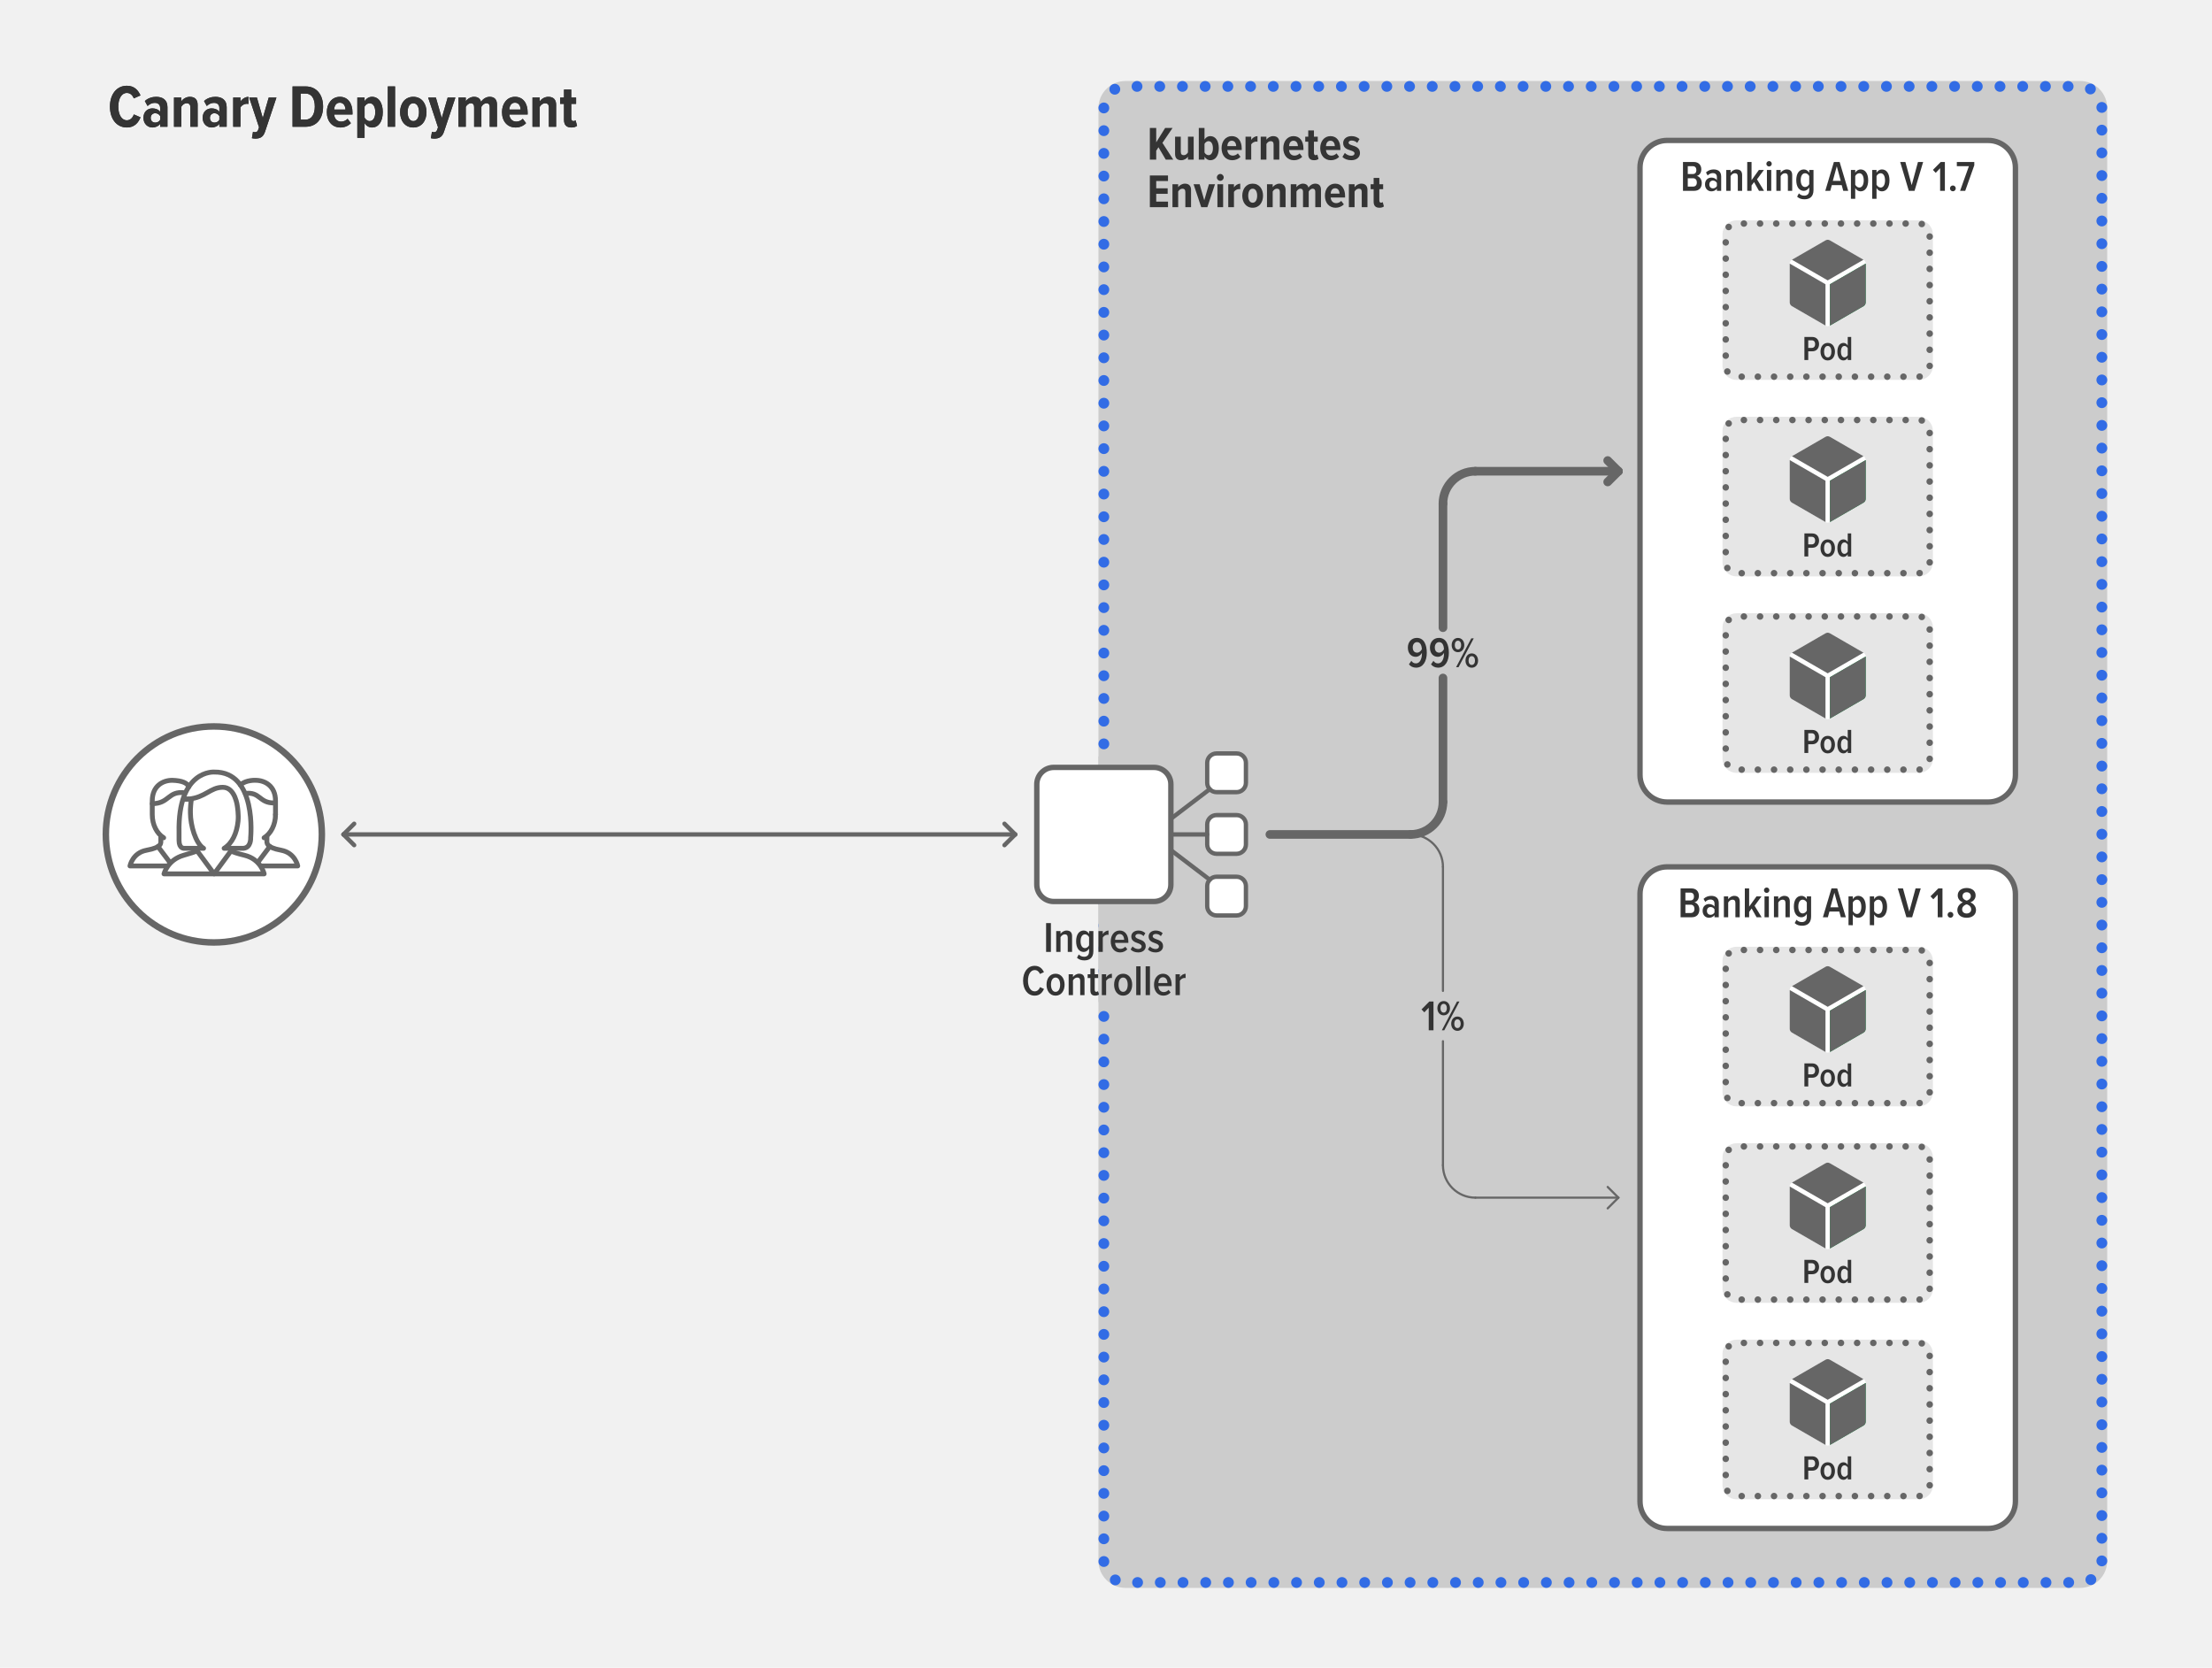 <?xml version="1.0" encoding="utf-8"?>
<!-- Generator: Adobe Illustrator 24.2.3, SVG Export Plug-In . SVG Version: 6.00 Build 0)  -->
<svg version="1.1" id="Art" xmlns="http://www.w3.org/2000/svg" xmlns:xlink="http://www.w3.org/1999/xlink" x="0px" y="0px"
	 viewBox="0 0 1024 772" style="enable-background:new 0 0 1024 772;" xml:space="preserve">
<style type="text/css">
	.st0{fill:#F1F1F1;}
	.st1{fill:#343434;}
	.st2{fill:#CCCCCC;}
	.st3{fill:none;stroke:#CCCCCC;stroke-width:5;stroke-linecap:round;stroke-miterlimit:10;}
	.st4{fill:none;stroke:#326CE5;stroke-width:5;stroke-linecap:round;stroke-miterlimit:10;stroke-dasharray:0.02,10.493;}
	.st5{fill:none;stroke:#666666;stroke-width:2;stroke-linecap:round;stroke-linejoin:round;stroke-miterlimit:10;}
	.st6{fill:none;stroke:#666666;stroke-width:2;stroke-linecap:round;stroke-miterlimit:10;}
	.st7{fill:#CCCCCC;stroke:#CCCCCC;stroke-width:5;stroke-linecap:round;stroke-miterlimit:10;}
	.st8{fill:#FFFFFF;stroke:#666666;stroke-width:3;stroke-miterlimit:10;}
	.st9{fill:none;stroke:#666666;stroke-width:2.25;stroke-linecap:round;stroke-miterlimit:10;}
	.st10{fill:none;stroke:#666666;stroke-width:2.25;stroke-linejoin:round;stroke-miterlimit:10;}
	.st11{fill:none;stroke:#666666;stroke-width:2.25;stroke-linecap:round;stroke-linejoin:round;stroke-miterlimit:10;}
	.st12{fill:#FFFFFF;stroke:#666666;stroke-width:2.25;stroke-linecap:round;stroke-linejoin:round;stroke-miterlimit:10;}
	.st13{fill:#FFFFFF;}
	.st14{fill:none;stroke:#666666;stroke-width:2.5;stroke-miterlimit:10;}
	.st15{fill:#E6E6E6;}
	.st16{fill:none;stroke:#E6E6E6;stroke-width:3;stroke-linecap:round;stroke-miterlimit:10;}
	.st17{fill:none;stroke:#666666;stroke-width:3;stroke-linecap:round;stroke-miterlimit:10;stroke-dasharray:0.02,7.468;}
	.st18{fill:#009639;}
	.st19{fill:#666666;}
	.st20{fill:none;stroke:#666666;stroke-width:4;stroke-linecap:round;stroke-miterlimit:10;}
	.st21{fill:none;stroke:#666666;stroke-width:4;stroke-linecap:round;stroke-linejoin:round;stroke-miterlimit:10;}
	.st22{fill:none;stroke:#666666;stroke-linecap:round;stroke-miterlimit:10;}
	.st23{fill:none;stroke:#666666;stroke-linecap:round;stroke-linejoin:round;stroke-miterlimit:10;}
	.st24{fill:#FFFFFF;stroke:#666666;stroke-width:2;stroke-linecap:round;stroke-linejoin:round;stroke-miterlimit:10;}
	.st25{fill:none;stroke:#666666;stroke-width:2.5;stroke-linecap:round;stroke-linejoin:round;stroke-miterlimit:10;}
</style>
<rect x="0" y="0" class="st0" width="1024" height="772"/>
<g>
	<g>
		<path class="st1" d="M50.896,49.352c0-5.655,3.052-9.66,7.84-9.66c3.64,0,5.348,2.324,6.3,4.48
			l-3.108,1.372c-0.56-1.484-1.652-2.521-3.192-2.521c-2.464,0-3.976,2.66-3.976,6.328
			s1.512,6.328,3.976,6.328c1.596,0,2.688-1.176,3.22-2.716l3.108,1.344
			c-0.924,2.24-2.632,4.704-6.328,4.704C53.948,59.012,50.896,55.008,50.896,49.352z"/>
		<path class="st1" d="M74.136,57.332c-0.756,1.063-2.184,1.68-3.556,1.68
			c-2.128,0-4.172-1.596-4.172-4.479c0-2.969,2.044-4.368,4.172-4.368c1.4,0,2.828,0.532,3.556,1.596
			v-1.792c0-1.456-0.896-2.352-2.492-2.352c-1.176,0-2.324,0.476-3.332,1.456l-1.26-2.297
			c1.428-1.371,3.472-1.96,5.208-1.96c2.94,0,5.264,1.316,5.264,4.788v9.072h-3.388V57.332z
			 M74.136,53.72c-0.448-0.812-1.344-1.315-2.268-1.315c-1.26,0-2.1,0.896-2.1,2.184
			s0.84,2.156,2.1,2.156c0.924,0,1.82-0.448,2.268-1.288V53.72z"/>
		<path class="st1" d="M88.136,49.771c0-1.428-0.644-1.987-1.764-1.987s-1.988,0.867-2.464,1.68v9.212
			h-3.36V45.151h3.36v1.765c0.728-1.064,2.24-2.101,3.976-2.101c2.492,0,3.612,1.456,3.612,3.696
			v10.164h-3.36V49.771z"/>
		<path class="st1" d="M101.547,57.332c-0.756,1.063-2.184,1.68-3.556,1.68
			c-2.128,0-4.172-1.596-4.172-4.479c0-2.969,2.044-4.368,4.172-4.368c1.4,0,2.828,0.532,3.556,1.596
			v-1.792c0-1.456-0.896-2.352-2.492-2.352c-1.176,0-2.324,0.476-3.332,1.456l-1.26-2.297
			c1.428-1.371,3.472-1.96,5.208-1.96c2.94,0,5.264,1.316,5.264,4.788v9.072h-3.388V57.332z
			 M101.547,53.72c-0.448-0.812-1.344-1.315-2.268-1.315c-1.26,0-2.1,0.896-2.1,2.184
			s0.84,2.156,2.1,2.156c0.924,0,1.82-0.448,2.268-1.288V53.72z"/>
		<path class="st1" d="M107.959,45.151h3.36v1.876c0.756-1.231,2.24-2.184,3.696-2.184v3.276
			c-0.224-0.057-0.504-0.084-0.812-0.084c-1.064,0-2.324,0.728-2.884,1.624v9.016h-3.36V45.151z"/>
		<path class="st1" d="M117.983,61.195c0.756,0,1.232-0.279,1.484-0.979l0.448-1.288l-4.564-13.776h3.584
			l2.716,9.465l2.744-9.465h3.584l-5.292,15.82c-0.84,2.492-2.296,3.164-4.452,3.192
			c-0.42,0-1.26-0.084-1.624-0.196L117.115,61C117.339,61.111,117.731,61.195,117.983,61.195z"/>
		<path class="st1" d="M135.427,40h6.02c5.152,0,8.12,3.864,8.12,9.352c0,5.488-2.94,9.324-8.12,9.324
			h-6.02V40z M141.447,55.372c2.772,0,4.284-2.464,4.284-6.021c0-3.695-1.456-6.048-4.284-6.048
			h-2.268v12.068H141.447z"/>
		<path class="st1" d="M157.351,44.815c3.724,0,5.824,3.024,5.824,7.225v0.952h-8.484
			c0.14,1.848,1.232,3.304,3.276,3.304c1.036,0,2.184-0.477,2.94-1.316l1.54,2.017
			c-1.204,1.315-3.024,2.016-4.844,2.016c-3.808,0-6.3-2.855-6.3-7.112
			C151.303,47.979,153.599,44.815,157.351,44.815z M154.691,50.696h5.236
			c-0.056-1.4-0.672-3.164-2.632-3.164C155.418,47.532,154.747,49.296,154.691,50.696z"/>
		<path class="st1" d="M165.415,63.828V45.151h3.36v1.708c0.84-1.344,2.1-2.044,3.416-2.044
			c3.052,0,5.012,2.66,5.012,7.084c0,4.396-1.96,7.112-5.012,7.112c-1.288,0-2.576-0.644-3.416-2.044
			v6.86H165.415z M171.098,47.784c-0.896,0-1.876,0.672-2.324,1.567v5.097
			c0.448,0.867,1.428,1.596,2.324,1.596c1.736,0,2.632-1.764,2.632-4.145
			C173.73,49.548,172.834,47.784,171.098,47.784z"/>
		<path class="st1" d="M179.526,40h3.36v18.676h-3.36V40z"/>
		<path class="st1" d="M185.21,51.899c0-3.779,2.128-7.084,6.104-7.084c4.032,0,6.132,3.305,6.132,7.084
			c0,3.809-2.1,7.112-6.132,7.112C187.338,59.012,185.21,55.708,185.21,51.899z M193.974,51.899
			c0-2.212-0.812-4.115-2.66-4.115c-1.792,0-2.604,1.903-2.604,4.115c0,2.24,0.812,4.145,2.604,4.145
			C193.162,56.044,193.974,54.14,193.974,51.899z"/>
		<path class="st1" d="M200.834,61.195c0.756,0,1.232-0.279,1.484-0.979l0.448-1.288l-4.564-13.776h3.584
			l2.716,9.465l2.744-9.465h3.584l-5.292,15.82c-0.84,2.492-2.296,3.164-4.452,3.192
			c-0.42,0-1.26-0.084-1.624-0.196L199.966,61C200.19,61.111,200.582,61.195,200.834,61.195z"/>
		<path class="st1" d="M226.706,49.576c0-1.12-0.476-1.792-1.54-1.792s-1.904,0.924-2.324,1.68v9.212
			h-3.36v-9.1c0-1.093-0.448-1.792-1.54-1.792c-1.036,0-1.904,0.924-2.324,1.68v9.212h-3.36
			V45.151h3.36v1.765c0.532-0.924,2.1-2.101,3.808-2.101s2.912,0.812,3.276,2.353
			c0.644-1.176,2.24-2.353,3.948-2.353c2.072,0,3.416,1.093,3.416,3.584v10.276h-3.36V49.576z"/>
		<path class="st1" d="M238.437,44.815c3.724,0,5.824,3.024,5.824,7.225v0.952h-8.484
			c0.14,1.848,1.232,3.304,3.276,3.304c1.036,0,2.184-0.477,2.94-1.316l1.54,2.017
			c-1.204,1.315-3.024,2.016-4.844,2.016c-3.808,0-6.3-2.855-6.3-7.112
			C232.389,47.979,234.685,44.815,238.437,44.815z M235.777,50.696h5.236
			c-0.056-1.4-0.672-3.164-2.632-3.164C236.505,47.532,235.833,49.296,235.777,50.696z"/>
		<path class="st1" d="M254.089,49.771c0-1.428-0.644-1.987-1.764-1.987s-1.988,0.867-2.464,1.68v9.212
			h-3.36V45.151h3.36v1.765c0.728-1.064,2.24-2.101,3.976-2.101c2.492,0,3.612,1.456,3.612,3.696
			v10.164h-3.36V49.771z"/>
		<path class="st1" d="M261.089,55.428V48.092h-1.764v-2.94h1.764v-3.695h3.36v3.695h2.24v2.94h-2.24
			v6.552c0,0.868,0.336,1.4,0.98,1.4c0.42,0,0.84-0.168,1.008-0.393l0.7,2.576
			c-0.504,0.448-1.372,0.784-2.604,0.784C262.181,59.012,261.089,57.808,261.089,55.428z"/>
	</g>
</g>
<g>
	<path class="st2" d="M973,722.509c0,5.5-4.5,10-10,10H521c-5.5,0-10-4.5-10-10V50c0-5.5,4.5-10,10-10h442
		c5.5,0,10,4.5,10,10V722.509z"/>
	<path class="st3" d="M973,722.509c0,5.5-4.5,10-10,10H521c-5.5,0-10-4.5-10-10V50c0-5.5,4.5-10,10-10h442
		c5.5,0,10,4.5,10,10V722.509z"/>
</g>
<g>
	<path class="st2" d="M973,722.509c0,5.5-4.5,10-10,10H521c-5.5,0-10-4.5-10-10V50c0-5.5,4.5-10,10-10h442
		c5.5,0,10,4.5,10,10V722.509z"/>
	<path class="st4" d="M973,722.509c0,5.5-4.5,10-10,10H521c-5.5,0-10-4.5-10-10V50c0-5.5,4.5-10,10-10h442c5.5,0,10,4.5,10,10
		V722.509z"/>
</g>
<g>
	<g>
		<path class="st1" d="M536.281,68.156l-1.034,1.629v4.114h-2.948V59.224h2.948v6.667l4.137-6.667h3.433
			l-4.688,6.908l5.018,7.768h-3.477L536.281,68.156z"/>
		<path class="st1" d="M549.943,72.558c-0.572,0.836-1.738,1.605-3.125,1.605
			c-1.958,0-2.838-1.078-2.838-2.86v-8.031h2.641v7.02c0,1.122,0.527,1.54,1.408,1.54
			c0.857,0,1.54-0.638,1.914-1.298v-7.262h2.641v10.628h-2.641V72.558z"/>
		<path class="st1" d="M554.958,59.224h2.641v5.391c0.639-1.101,1.673-1.606,2.685-1.606
			c2.398,0,3.938,2.179,3.938,5.589c0,3.477-1.562,5.566-3.938,5.566c-1.012,0-2.024-0.55-2.685-1.605
			v1.342h-2.641V59.224z M559.447,71.831c1.342,0,2.046-1.386,2.046-3.234c0-1.87-0.704-3.257-2.046-3.257
			c-0.727,0-1.496,0.572-1.849,1.276v3.961C557.951,71.281,558.721,71.831,559.447,71.831z"/>
		<path class="st1" d="M570.249,63.008c2.927,0,4.576,2.376,4.576,5.677v0.748h-6.667
			c0.11,1.452,0.969,2.597,2.575,2.597c0.813,0,1.716-0.374,2.31-1.034l1.211,1.584
			c-0.946,1.034-2.377,1.584-3.807,1.584c-2.993,0-4.951-2.244-4.951-5.589
			C565.496,65.494,567.301,63.008,570.249,63.008z M568.158,67.629h4.115
			c-0.044-1.101-0.528-2.486-2.068-2.486C568.73,65.143,568.203,66.528,568.158,67.629z"/>
		<path class="st1" d="M576.584,63.271h2.641v1.475c0.594-0.968,1.76-1.716,2.904-1.716v2.574
			c-0.176-0.044-0.396-0.066-0.639-0.066c-0.836,0-1.826,0.572-2.266,1.276v7.085h-2.641V63.271z"/>
		<path class="st1" d="M589.587,66.902c0-1.122-0.506-1.562-1.387-1.562c-0.88,0-1.562,0.683-1.936,1.32
			v7.239h-2.641V63.271h2.641v1.387c0.572-0.836,1.76-1.65,3.124-1.65
			c1.958,0,2.839,1.145,2.839,2.904v7.987h-2.641V66.902z"/>
		<path class="st1" d="M598.826,63.008c2.927,0,4.577,2.376,4.577,5.677v0.748h-6.667
			c0.11,1.452,0.968,2.597,2.574,2.597c0.814,0,1.717-0.374,2.311-1.034l1.21,1.584
			c-0.946,1.034-2.376,1.584-3.807,1.584c-2.992,0-4.95-2.244-4.95-5.589
			C594.074,65.494,595.878,63.008,598.826,63.008z M596.736,67.629h4.114
			c-0.044-1.101-0.527-2.486-2.068-2.486C597.309,65.143,596.78,66.528,596.736,67.629z"/>
		<path class="st1" d="M605.624,71.347v-5.765h-1.387v-2.311h1.387v-2.904h2.64v2.904h1.761v2.311h-1.761
			v5.149c0,0.682,0.265,1.1,0.771,1.1c0.33,0,0.66-0.132,0.792-0.308l0.55,2.024
			c-0.396,0.352-1.078,0.615-2.046,0.615C606.481,74.163,605.624,73.218,605.624,71.347z"/>
		<path class="st1" d="M615.92,63.008c2.927,0,4.576,2.376,4.576,5.677v0.748h-6.667
			c0.11,1.452,0.969,2.597,2.575,2.597c0.813,0,1.716-0.374,2.31-1.034l1.211,1.584
			c-0.946,1.034-2.377,1.584-3.807,1.584c-2.993,0-4.951-2.244-4.951-5.589
			C611.167,65.494,612.972,63.008,615.92,63.008z M613.829,67.629h4.115
			c-0.044-1.101-0.528-2.486-2.068-2.486C614.401,65.143,613.874,66.528,613.829,67.629z"/>
		<path class="st1" d="M622.562,70.797c0.66,0.704,1.849,1.298,2.927,1.298c1.012,0,1.562-0.418,1.562-1.1
			c0-0.727-0.814-1.034-1.826-1.364c-1.496-0.484-3.433-1.057-3.433-3.433
			c0-1.716,1.386-3.19,3.872-3.19c1.519,0,2.772,0.55,3.697,1.364l-1.057,1.782
			c-0.528-0.594-1.519-1.101-2.597-1.101c-0.836,0-1.408,0.396-1.408,0.99
			c0,0.639,0.727,0.946,1.717,1.255c1.54,0.483,3.564,1.122,3.564,3.564
			c0,1.914-1.562,3.3-4.049,3.3c-1.716,0-3.19-0.571-4.093-1.518L622.562,70.797z"/>
		<path class="st1" d="M532.299,81.224h8.405v2.574h-5.457v3.366h5.303v2.553h-5.303v3.608h5.457v2.574
			h-8.405V81.224z"/>
		<path class="st1" d="M548.732,88.902c0-1.122-0.506-1.562-1.386-1.562s-1.562,0.683-1.937,1.32v7.239
			h-2.641V85.271h2.641v1.387c0.572-0.836,1.761-1.65,3.125-1.65c1.958,0,2.838,1.145,2.838,2.904
			v7.987h-2.641V88.902z"/>
		<path class="st1" d="M552.538,85.271h2.816l2.134,7.46l2.156-7.46h2.816l-3.542,10.628h-2.839
			L552.538,85.271z"/>
		<path class="st1" d="M563.318,82.125c0-0.88,0.726-1.605,1.584-1.605c0.88,0,1.584,0.726,1.584,1.605
			c0,0.881-0.704,1.585-1.584,1.585C564.044,83.71,563.318,83.006,563.318,82.125z M563.582,85.271h2.641
			v10.628h-2.641V85.271z"/>
		<path class="st1" d="M568.598,85.271h2.641v1.475c0.595-0.968,1.761-1.716,2.904-1.716v2.574
			c-0.176-0.044-0.396-0.066-0.638-0.066c-0.836,0-1.826,0.572-2.267,1.276v7.085h-2.641V85.271z"/>
		<path class="st1" d="M575.088,90.574c0-2.97,1.673-5.566,4.797-5.566c3.168,0,4.818,2.597,4.818,5.566
			c0,2.993-1.65,5.589-4.818,5.589C576.761,96.163,575.088,93.567,575.088,90.574z M581.975,90.574
			c0-1.738-0.638-3.234-2.09-3.234c-1.408,0-2.046,1.496-2.046,3.234c0,1.761,0.638,3.257,2.046,3.257
			C581.337,93.831,581.975,92.335,581.975,90.574z"/>
		<path class="st1" d="M592.49,88.902c0-1.122-0.506-1.562-1.386-1.562s-1.562,0.683-1.937,1.32v7.239
			h-2.641V85.271h2.641v1.387c0.572-0.836,1.761-1.65,3.125-1.65c1.958,0,2.838,1.145,2.838,2.904
			v7.987h-2.641V88.902z"/>
		<path class="st1" d="M608.882,88.748c0-0.88-0.374-1.408-1.211-1.408c-0.836,0-1.496,0.727-1.826,1.32
			v7.239h-2.64v-7.151c0-0.857-0.353-1.408-1.211-1.408c-0.813,0-1.496,0.727-1.826,1.32v7.239
			h-2.641V85.271h2.641v1.387c0.418-0.727,1.65-1.65,2.992-1.65c1.343,0,2.289,0.638,2.575,1.849
			c0.506-0.925,1.76-1.849,3.103-1.849c1.628,0,2.684,0.858,2.684,2.816v8.075h-2.64V88.748z"/>
		<path class="st1" d="M618.098,85.008c2.927,0,4.577,2.376,4.577,5.677v0.748h-6.667
			c0.11,1.452,0.968,2.597,2.574,2.597c0.814,0,1.717-0.374,2.311-1.034l1.21,1.584
			c-0.946,1.034-2.376,1.584-3.807,1.584c-2.992,0-4.95-2.244-4.95-5.589
			C613.346,87.494,615.149,85.008,618.098,85.008z M616.008,89.629h4.114
			c-0.044-1.101-0.527-2.486-2.068-2.486C616.58,87.143,616.052,88.528,616.008,89.629z"/>
		<path class="st1" d="M630.396,88.902c0-1.122-0.506-1.562-1.386-1.562s-1.562,0.683-1.937,1.32v7.239
			h-2.641V85.271h2.641v1.387c0.572-0.836,1.761-1.65,3.125-1.65c1.958,0,2.838,1.145,2.838,2.904
			v7.987h-2.641V88.902z"/>
		<path class="st1" d="M635.896,93.347v-5.765h-1.387v-2.311h1.387v-2.904h2.64v2.904h1.761v2.311h-1.761
			v5.149c0,0.682,0.265,1.1,0.771,1.1c0.33,0,0.66-0.132,0.792-0.308l0.55,2.024
			c-0.396,0.352-1.078,0.615-2.046,0.615C636.753,96.163,635.896,95.218,635.896,93.347z"/>
	</g>
</g>
<g>
	<g>
		<line class="st5" x1="469.964" y1="386.254" x2="465.007" y2="381.297"/>
		<line class="st5" x1="469.964" y1="386.254" x2="465.007" y2="391.212"/>
	</g>
	<g>
		<line class="st5" x1="159" y1="386.254" x2="163.958" y2="381.297"/>
		<line class="st5" x1="159" y1="386.254" x2="163.958" y2="391.212"/>
	</g>
	<line class="st6" x1="159" y1="386.254" x2="469.964" y2="386.254"/>
</g>
<rect x="511" y="352.617" class="st7" width="19.397" height="108.747"/>
<g>
	<g>
		<path class="st1" d="M484.271,427.288h2.221v13.343h-2.221V427.288z"/>
		<path class="st1" d="M494.292,434.05c0-1.141-0.52-1.561-1.38-1.561s-1.601,0.66-1.96,1.34v6.802
			h-2v-9.662h2v1.301c0.52-0.78,1.601-1.541,2.801-1.541c1.74,0,2.541,0.96,2.541,2.621
			v7.281h-2V434.05z"/>
		<path class="st1" d="M499.391,441.791c0.66,0.721,1.5,1.08,2.5,1.08
			c1.2,0,2.281-0.66,2.281-2.42v-1.381c-0.581,0.98-1.521,1.58-2.481,1.58
			c-2.16,0-3.521-1.86-3.521-4.961c0-3.061,1.34-4.961,3.521-4.961c0.94,0,1.88,0.5,2.481,1.541
			v-1.301h1.98v9.322c0,3.341-2.08,4.261-4.161,4.261c-1.38,0-2.46-0.32-3.421-1.221
			L499.391,441.791z M504.172,433.81c-0.34-0.721-1.121-1.32-1.881-1.32
			c-1.38,0-2.06,1.34-2.06,3.2c0,1.841,0.68,3.181,2.06,3.181
			c0.76,0,1.541-0.6,1.881-1.32V433.81z"/>
		<path class="st1" d="M508.51,430.969h2v1.42c0.56-0.939,1.581-1.64,2.66-1.64v1.98
			c-0.16-0.04-0.34-0.061-0.52-0.061c-0.82,0-1.741,0.62-2.141,1.341v6.621h-2V430.969z"/>
		<path class="st1" d="M518.331,430.729c2.62,0,4.021,2.221,4.021,5.142v0.58h-6.141
			c0.08,1.58,0.96,2.78,2.521,2.78c0.76,0,1.62-0.38,2.18-1.04l0.961,1.2
			c-0.82,0.94-2.041,1.48-3.341,1.48c-2.661,0-4.341-2.081-4.341-5.081
			C514.19,432.989,515.75,430.729,518.331,430.729z M516.19,435.029h4.221
			c-0.02-1.2-0.56-2.681-2.101-2.681C516.811,432.349,516.251,433.869,516.19,435.029z"/>
		<path class="st1" d="M524.29,438.09c0.58,0.641,1.601,1.201,2.601,1.201s1.601-0.461,1.601-1.201
			c0-0.8-0.84-1.16-1.82-1.52c-1.36-0.48-2.961-1.061-2.961-3.081
			c0-1.5,1.2-2.761,3.321-2.761c1.34,0,2.42,0.5,3.181,1.24l-0.841,1.36
			c-0.479-0.58-1.34-1.02-2.3-1.02c-0.9,0-1.48,0.439-1.48,1.06
			c0,0.721,0.8,1.061,1.76,1.4c1.381,0.5,3.041,1.101,3.041,3.221c0,1.66-1.34,2.881-3.461,2.881
			c-1.48,0-2.721-0.5-3.541-1.381L524.29,438.09z"/>
		<path class="st1" d="M532.31,438.09c0.58,0.641,1.601,1.201,2.601,1.201s1.601-0.461,1.601-1.201
			c0-0.8-0.84-1.16-1.82-1.52c-1.36-0.48-2.961-1.061-2.961-3.081
			c0-1.5,1.2-2.761,3.321-2.761c1.34,0,2.42,0.5,3.181,1.24l-0.841,1.36
			c-0.479-0.58-1.34-1.02-2.3-1.02c-0.9,0-1.48,0.439-1.48,1.06
			c0,0.721,0.8,1.061,1.76,1.4c1.381,0.5,3.041,1.101,3.041,3.221c0,1.66-1.34,2.881-3.461,2.881
			c-1.48,0-2.721-0.5-3.541-1.381L532.31,438.09z"/>
		<path class="st1" d="M473.611,453.97c0-4.021,2.101-6.901,5.381-6.901c2.381,0,3.581,1.46,4.281,2.94
			l-1.84,0.82c-0.46-1.061-1.28-1.801-2.441-1.801c-1.9,0-3.121,2.08-3.121,4.941
			c0,2.84,1.22,4.921,3.121,4.921c1.22,0,2.041-0.84,2.461-1.961l1.84,0.82
			c-0.68,1.561-1.88,3.121-4.301,3.121C475.712,460.871,473.611,457.971,473.611,453.97z"/>
		<path class="st1" d="M484.471,455.79c0-2.721,1.44-5.062,4.181-5.062c2.741,0,4.181,2.341,4.181,5.062
			s-1.44,5.081-4.181,5.081C485.912,460.871,484.471,458.511,484.471,455.79z M490.772,455.79
			c0-1.74-0.66-3.301-2.121-3.301c-1.46,0-2.12,1.561-2.12,3.301s0.66,3.32,2.12,3.32
			C490.112,459.11,490.772,457.53,490.772,455.79z"/>
		<path class="st1" d="M500.052,454.05c0-1.141-0.52-1.561-1.38-1.561s-1.601,0.66-1.96,1.34v6.802
			h-2v-9.662h2v1.301c0.52-0.78,1.601-1.541,2.801-1.541c1.74,0,2.541,0.96,2.541,2.621
			v7.281h-2V454.05z"/>
		<path class="st1" d="M504.771,458.471v-5.762h-1.26v-1.74h1.26v-2.641h2v2.641h1.601v1.74H506.771v5.342
			c0,0.659,0.22,1.06,0.74,1.06c0.32,0,0.62-0.14,0.76-0.32l0.48,1.501
			c-0.36,0.359-0.92,0.58-1.74,0.58C505.491,460.871,504.771,460.051,504.771,458.471z"/>
		<path class="st1" d="M510.07,450.969h2v1.42c0.56-0.939,1.581-1.64,2.661-1.64v1.98
			c-0.16-0.04-0.341-0.061-0.521-0.061c-0.82,0-1.74,0.62-2.14,1.341v6.621h-2V450.969z"/>
		<path class="st1" d="M515.75,455.79c0-2.721,1.44-5.062,4.181-5.062c2.741,0,4.182,2.341,4.182,5.062
			s-1.44,5.081-4.182,5.081C517.19,460.871,515.75,458.511,515.75,455.79z M522.052,455.79
			c0-1.74-0.66-3.301-2.121-3.301c-1.46,0-2.12,1.561-2.12,3.301s0.66,3.32,2.12,3.32
			C521.392,459.11,522.052,457.53,522.052,455.79z"/>
		<path class="st1" d="M525.99,447.288h2v13.343h-2V447.288z"/>
		<path class="st1" d="M530.35,447.288h2.001v13.343h-2.001V447.288z"/>
		<path class="st1" d="M538.37,450.729c2.621,0,4.021,2.221,4.021,5.142v0.58H536.25
			c0.08,1.58,0.96,2.78,2.521,2.78c0.761,0,1.62-0.38,2.181-1.04l0.96,1.2
			c-0.82,0.94-2.04,1.48-3.341,1.48c-2.66,0-4.341-2.081-4.341-5.081
			C534.229,452.989,535.79,450.729,538.37,450.729z M536.23,455.029h4.221
			c-0.021-1.2-0.561-2.681-2.101-2.681C536.851,452.349,536.29,453.869,536.23,455.029z"/>
		<path class="st1" d="M544.189,450.969h2.001v1.42c0.56-0.939,1.58-1.64,2.66-1.64v1.98
			c-0.16-0.04-0.34-0.061-0.52-0.061c-0.82,0-1.741,0.62-2.141,1.341v6.621h-2.001V450.969z"/>
	</g>
</g>
<g>
	<circle class="st8" cx="99" cy="386.254" r="50"/>
	<g>
		<g>
			<path class="st9" d="M87.39,364.199c-0.641-1.675-2.885-2.867-7.658-3.009l0,0
				c-4.378,0-9.249,2.643-9.249,9.513v5.021v1.321c0,4.744,2.16,8.839,5.285,10.747"/>
			<path class="st10" d="M74.446,386.805v2.132c0,1.321,0.661,3.303-6.606,4.625
				c-6.5,1.182-7.67,7.267-7.67,7.267h17.189"/>
			<line class="st11" x1="73.125" y1="391.865" x2="78.588" y2="399.119"/>
		</g>
		<g>
			<g>
				<path class="st9" d="M127.538,377.045v-1.321v-5.021c0-6.871-4.871-9.513-9.249-9.513l0,0
					c0,0-4.359-0.252-7.022,2.132"/>
				<path class="st10" d="M120.64,400.828h17.189c0,0-1.175-6.058-7.67-7.267
					c-7.081-1.318-6.606-3.303-6.606-4.625l0.021-2.082"/>
				<line class="st11" x1="119.412" y1="399.119" x2="124.895" y2="391.825"/>
			</g>
		</g>
		<path class="st9" d="M122.253,387.792c3.125-1.908,5.285-6.003,5.285-10.747"/>
		<path class="st11" d="M91.269,393.852c-1.079,0.491-2.964,1.094-6.253,2.039
			c-7.529,2.163-9.094,8.617-9.094,8.617h46.363c0,0-1.482-6.769-9.094-8.617
			c-3.348-0.812-5.227-1.441-6.28-2.007"/>
		<polyline class="st11" points="91.283,393.881 99.116,404.509 106.95,393.833 		"/>
		<g>
			<path class="st11" d="M112.659,392.673h-8.902c3.705-2.263,5.886-6.988,6.446-12.585
				c0.307-3.07-0.307-6.753-0.307-6.753s-0.91-8.902-6.753-8.902c-5.818,0-8.08,4.759-15.895,5.441
				l-1.909,0.084c0.673,0,1.306-0.031,1.909-0.084l1.409-0.062c-0.365,1.389-0.509,4.929-0.509,4.929
				v1.567c0,5.625,2.387,14.101,6.093,16.364h-8.902c0,0-2.456,0.307-2.456-3.683v-3.683
				c-0.614-29.161,16.269-27.933,16.269-27.933c19.952-0.307,16.882,30.388,16.882,30.388
				S116.343,392.366,112.659,392.673z"/>
			<path class="st12" d="M87.249,369.875l-1.909,0.084C86.014,369.958,86.646,369.927,87.249,369.875z"/>
		</g>
		<path class="st11" d="M70.483,371.997c7.928,0,7.209-6.005,15.043-5.026"/>
		<path class="st11" d="M126.786,371.678c-6.943,0-6.313-5.258-13.174-4.402"/>
	</g>
</g>
<g>
	<path class="st13" d="M933,358.685c0,6.913-5.656,12.57-12.57,12.57H771.773
		c-6.913,0-12.57-5.656-12.57-12.57V77.57c0-6.913,5.656-12.57,12.57-12.57H920.43
		C927.344,65,933,70.656,933,77.57V358.685z"/>
	<path class="st14" d="M933,358.685c0,6.913-5.656,12.57-12.57,12.57H771.773
		c-6.913,0-12.57-5.656-12.57-12.57V77.57c0-6.913,5.656-12.57,12.57-12.57H920.43
		C927.344,65,933,70.656,933,77.57V358.685z"/>
</g>
<g>
	<path class="st1" d="M779.102,74.986h5.041c2.261,0,3.44,1.5,3.44,3.4
		c0,1.681-0.92,2.741-2.101,3.061c1.32,0.2,2.32,1.641,2.32,3.281
		c0,2.08-1.16,3.601-3.5,3.601h-5.201V74.986z M783.662,80.548c1.12,0,1.641-0.74,1.641-1.801
		c0-1.04-0.521-1.82-1.641-1.82h-2.34v3.621H783.662z M783.742,86.369
		c1.181,0,1.78-0.721,1.78-1.94c0-1.061-0.58-1.921-1.78-1.921h-2.42v3.861H783.742z"/>
	<path class="st1" d="M794.802,87.349c-0.58,0.801-1.56,1.221-2.54,1.221
		c-1.561,0-2.961-1.16-2.961-3.221c0-2.081,1.4-3.141,2.961-3.141c0.98,0,1.98,0.38,2.54,1.16
		v-1.4c0-1.16-0.68-1.841-1.88-1.841c-0.86,0-1.66,0.341-2.4,1.101l-0.78-1.4
		c0.98-0.98,2.301-1.4,3.541-1.4c2.021,0,3.5,0.94,3.5,3.301v6.602h-1.98V87.349z
		 M794.802,84.668c-0.38-0.68-1.1-1.08-1.82-1.08c-1.04,0-1.68,0.761-1.68,1.801
		s0.64,1.8,1.68,1.8c0.721,0,1.44-0.399,1.82-1.06V84.668z"/>
	<path class="st1" d="M804.482,81.748c0-1.141-0.521-1.561-1.381-1.561s-1.601,0.66-1.96,1.34v6.802
		h-2.001v-9.662h2.001v1.301c0.52-0.78,1.601-1.541,2.801-1.541c1.74,0,2.54,0.96,2.54,2.621
		v7.281h-2V81.748z"/>
	<path class="st1" d="M812.001,84.288l-1.16,1.561v2.48h-2V74.986h2v8.422l3.401-4.741h2.32
		l-3.201,4.341l3.261,5.321h-2.34L812.001,84.288z"/>
	<path class="st1" d="M817.701,75.826c0-0.7,0.58-1.26,1.26-1.26c0.681,0,1.24,0.56,1.24,1.26
		c0,0.681-0.56,1.24-1.24,1.24C818.281,77.066,817.701,76.507,817.701,75.826z M817.961,78.667h2
		v9.662h-2V78.667z"/>
	<path class="st1" d="M827.662,81.748c0-1.141-0.521-1.561-1.381-1.561s-1.601,0.66-1.96,1.34v6.802
		h-2.001v-9.662h2.001v1.301c0.52-0.78,1.601-1.541,2.801-1.541c1.74,0,2.54,0.96,2.54,2.621
		v7.281h-2V81.748z"/>
	<path class="st1" d="M832.761,89.489c0.66,0.721,1.5,1.08,2.5,1.08c1.2,0,2.281-0.66,2.281-2.42
		v-1.381c-0.581,0.98-1.521,1.58-2.481,1.58c-2.16,0-3.521-1.86-3.521-4.961
		c0-3.061,1.341-4.961,3.521-4.961c0.94,0,1.881,0.5,2.481,1.541v-1.301h1.979v9.322
		c0,3.341-2.08,4.261-4.16,4.261c-1.381,0-2.461-0.32-3.421-1.221L832.761,89.489z M837.542,81.508
		c-0.341-0.721-1.121-1.32-1.881-1.32c-1.38,0-2.061,1.34-2.061,3.2
		c0,1.841,0.681,3.181,2.061,3.181c0.76,0,1.54-0.6,1.881-1.32V81.508z"/>
	<path class="st1" d="M852.581,85.688H848l-0.72,2.641h-2.301l3.981-13.343h2.66l3.98,13.343h-2.3
		L852.581,85.688z M848.46,83.729h3.682l-1.841-6.762L848.46,83.729z"/>
	<path class="st1" d="M856.84,92.01V78.667h2v1.28c0.561-0.96,1.501-1.521,2.48-1.521
		c2.181,0,3.521,1.94,3.521,5.062c0,3.08-1.341,5.081-3.521,5.081c-0.96,0-1.9-0.5-2.48-1.54
		v4.98H856.84z M860.721,80.188c-0.761,0-1.541,0.58-1.881,1.32v3.961
		c0.34,0.72,1.12,1.34,1.881,1.34c1.38,0,2.061-1.46,2.061-3.32S862.101,80.188,860.721,80.188z
		"/>
	<path class="st1" d="M866.699,92.01V78.667h2.001v1.28c0.56-0.96,1.5-1.521,2.48-1.521
		c2.181,0,3.521,1.94,3.521,5.062c0,3.08-1.34,5.081-3.521,5.081c-0.96,0-1.9-0.5-2.48-1.54
		v4.98H866.699z M870.58,80.188c-0.76,0-1.54,0.58-1.88,1.32v3.961
		c0.34,0.72,1.12,1.34,1.88,1.34c1.381,0,2.061-1.46,2.061-3.32S871.961,80.188,870.58,80.188
		z"/>
	<path class="st1" d="M879.659,74.986h2.4l2.921,10.723l2.9-10.723h2.4l-3.98,13.343h-2.661
		L879.659,74.986z"/>
	<path class="st1" d="M898.139,77.867l-2.04,2.141l-1.3-1.36l3.62-3.661h1.921V88.329h-2.201V77.867z"/>
	<path class="st1" d="M904.039,85.849c0.74,0,1.34,0.62,1.34,1.34c0,0.74-0.6,1.36-1.34,1.36
		c-0.721,0-1.341-0.62-1.341-1.36C902.698,86.469,903.318,85.849,904.039,85.849z"/>
	<path class="st1" d="M911.46,76.927h-5.581v-1.94h8.082v1.521l-4.201,11.822h-2.381L911.46,76.927z"/>
</g>
<g>
	<g>
		<g>
			<path class="st15" d="M893.311,351.254c0,2.75-2.25,5-5,5h-84.42c-2.75,0-5-2.25-5-5v-60.888c0-2.75,2.25-5,5-5
				h84.42c2.75,0,5,2.25,5,5V351.254z"/>
			<path class="st16" d="M893.311,351.254c0,2.75-2.25,5-5,5h-84.42c-2.75,0-5-2.25-5-5v-60.888c0-2.75,2.25-5,5-5
				h84.42c2.75,0,5,2.25,5,5V351.254z"/>
		</g>
		<g>
			<path class="st17" d="M893.311,351.254c0,2.75-2.25,5-5,5h-84.42c-2.75,0-5-2.25-5-5v-60.888c0-2.75,2.25-5,5-5h84.42
				c2.75,0,5,2.25,5,5V351.254z"/>
		</g>
	</g>
	<g>
		<g>
			<path class="st13" d="M828.781,322.867c0.188,0.326,0.453,0.581,0.759,0.753l15.529,8.966l0-0
				c0.303,0.178,0.655,0.281,1.032,0.281s0.73-0.102,1.032-0.281l15.53-8.966
				c0.306-0.173,0.57-0.427,0.759-0.753c0.189-0.326,0.276-0.683,0.273-1.034v-17.932l-0-0
				c0.003-0.351-0.085-0.708-0.273-1.034c-0.189-0.326-0.454-0.58-0.759-0.753l-15.53-8.966v-0
				c-0.302-0.178-0.655-0.281-1.032-0.281c-0.376,0-0.729,0.102-1.031,0.281v0l-15.529,8.966
				c-0.306,0.173-0.571,0.427-0.76,0.753c-0.188,0.326-0.276,0.683-0.273,1.034l-0,0v17.932
				c-0.003,0.351,0.084,0.708,0.272,1.034"/>
			<path class="st18" d="M847.134,313.462l16.562-9.562l-0.001,0l0,0v17.932
				c0.003,0.351-0.084,0.708-0.273,1.034c-0.189,0.326-0.453,0.58-0.759,0.753l-15.53,8.966V313.462
				z"/>
			<path class="st19" d="M847.134,313.462l16.562-9.562l-0.001,0l0,0v17.932
				c0.003,0.351-0.084,0.708-0.273,1.034c-0.189,0.326-0.453,0.58-0.759,0.753l-15.53,8.966V313.462
				z"/>
			<path class="st19" d="M846.101,311.675l-16.561-9.562l0,0l0-0.001l15.529-8.966
				c0.303-0.179,0.655-0.281,1.032-0.281c0.377,0,0.729,0.102,1.031,0.281l15.53,8.966
				L846.101,311.675z"/>
			<path class="st19" d="M845.069,313.462l-16.562-9.562l0.001,0l-0,0v17.932
				c-0.003,0.351,0.084,0.708,0.273,1.034c0.189,0.326,0.453,0.58,0.759,0.753l15.53,8.966V313.462
				z"/>
		</g>
		<g>
			<path class="st1" d="M835.311,337.862h3.633c2.098,0,3.153,1.537,3.153,3.313
				c0,1.793-1.056,3.33-3.153,3.33h-1.856v4.033h-1.776V337.862z M838.735,339.415h-1.648v3.521h1.648
				c0.944,0,1.553-0.704,1.553-1.761C840.288,340.12,839.68,339.415,838.735,339.415z"/>
			<path class="st1" d="M842.766,344.665c0-2.177,1.152-4.049,3.346-4.049c2.192,0,3.345,1.872,3.345,4.049
				c0,2.178-1.152,4.066-3.345,4.066C843.918,348.731,842.766,346.843,842.766,344.665z M847.807,344.665
				c0-1.393-0.527-2.641-1.695-2.641c-1.169,0-1.697,1.248-1.697,2.641s0.528,2.657,1.697,2.657
				C847.279,347.322,847.807,346.058,847.807,344.665z"/>
			<path class="st1" d="M855.375,347.515c-0.465,0.769-1.217,1.217-1.984,1.217
				c-1.729,0-2.818-1.569-2.818-4.05c0-2.449,1.073-4.065,2.818-4.065
				c0.752,0,1.52,0.399,1.984,1.232v-3.986h1.601v10.677H855.375V347.515z M855.375,343.081
				c-0.272-0.576-0.896-1.057-1.505-1.057c-1.104,0-1.648,1.152-1.648,2.657
				c0,1.473,0.544,2.641,1.648,2.641c0.608,0,1.232-0.479,1.505-1.056V343.081z"/>
		</g>
	</g>
</g>
<g>
	<g>
		<g>
			<path class="st15" d="M893.311,169.367c0,2.75-2.25,5-5,5h-84.42c-2.75,0-5-2.25-5-5v-60.888c0-2.75,2.25-5,5-5h84.42
				c2.75,0,5,2.25,5,5V169.367z"/>
			<path class="st16" d="M893.311,169.367c0,2.75-2.25,5-5,5h-84.42c-2.75,0-5-2.25-5-5v-60.888c0-2.75,2.25-5,5-5h84.42
				c2.75,0,5,2.25,5,5V169.367z"/>
		</g>
		<g>
			<path class="st17" d="M893.311,169.367c0,2.75-2.25,5-5,5h-84.42c-2.75,0-5-2.25-5-5v-60.888c0-2.75,2.25-5,5-5h84.42
				c2.75,0,5,2.25,5,5V169.367z"/>
		</g>
	</g>
	<g>
		<g>
			<path class="st13" d="M828.781,140.979c0.188,0.326,0.453,0.581,0.759,0.753l15.529,8.966l0-0
				c0.303,0.178,0.655,0.281,1.032,0.281s0.73-0.102,1.032-0.281l15.53-8.966
				c0.306-0.173,0.57-0.427,0.759-0.753c0.189-0.326,0.276-0.683,0.273-1.034v-17.932l-0-0
				c0.003-0.351-0.085-0.708-0.273-1.034c-0.189-0.326-0.454-0.58-0.759-0.753l-15.53-8.966v-0
				c-0.302-0.178-0.655-0.281-1.032-0.281c-0.376,0-0.729,0.102-1.031,0.281v0l-15.529,8.966
				c-0.306,0.173-0.571,0.427-0.76,0.753c-0.188,0.326-0.276,0.683-0.273,1.034l-0,0v17.932
				c-0.003,0.351,0.084,0.708,0.272,1.034"/>
			<path class="st18" d="M847.134,131.574l16.562-9.562l-0.001,0l0,0v17.932
				c0.003,0.351-0.084,0.708-0.273,1.034c-0.189,0.326-0.453,0.58-0.759,0.753l-15.53,8.966V131.574
				z"/>
			<path class="st19" d="M847.134,131.574l16.562-9.562l-0.001,0l0,0v17.932
				c0.003,0.351-0.084,0.708-0.273,1.034c-0.189,0.326-0.453,0.58-0.759,0.753l-15.53,8.966V131.574
				z"/>
			<path class="st19" d="M846.101,129.788l-16.561-9.562l0,0l0-0.001l15.529-8.966
				c0.303-0.179,0.655-0.281,1.032-0.281c0.377,0,0.729,0.102,1.031,0.281l15.53,8.966
				L846.101,129.788z"/>
			<path class="st19" d="M845.069,131.574l-16.562-9.562l0.001,0l-0,0v17.932
				c-0.003,0.351,0.084,0.708,0.273,1.034c0.189,0.326,0.453,0.58,0.759,0.753l15.53,8.966V131.574
				z"/>
		</g>
		<g>
			<path class="st1" d="M835.311,155.975h3.633c2.098,0,3.153,1.537,3.153,3.313
				c0,1.793-1.056,3.33-3.153,3.33h-1.856v4.033h-1.776V155.975z M838.735,157.527h-1.648v3.521h1.648
				c0.944,0,1.553-0.704,1.553-1.761C840.288,158.232,839.68,157.527,838.735,157.527z"/>
			<path class="st1" d="M842.766,162.777c0-2.177,1.152-4.049,3.346-4.049c2.192,0,3.345,1.872,3.345,4.049
				c0,2.178-1.152,4.066-3.345,4.066C843.918,166.844,842.766,164.955,842.766,162.777z M847.807,162.777
				c0-1.393-0.527-2.641-1.695-2.641c-1.169,0-1.697,1.248-1.697,2.641s0.528,2.657,1.697,2.657
				C847.279,165.435,847.807,164.17,847.807,162.777z"/>
			<path class="st1" d="M855.375,165.627c-0.465,0.769-1.217,1.217-1.984,1.217
				c-1.729,0-2.818-1.569-2.818-4.05c0-2.449,1.073-4.065,2.818-4.065
				c0.752,0,1.52,0.399,1.984,1.232v-3.986h1.601v10.677H855.375V165.627z M855.375,161.193
				c-0.272-0.576-0.896-1.057-1.505-1.057c-1.104,0-1.648,1.152-1.648,2.657
				c0,1.473,0.544,2.641,1.648,2.641c0.608,0,1.232-0.479,1.505-1.056V161.193z"/>
		</g>
	</g>
</g>
<g>
	<g>
		<g>
			<path class="st15" d="M893.311,260.311c0,2.75-2.25,5-5,5h-84.42c-2.75,0-5-2.25-5-5v-60.888c0-2.75,2.25-5,5-5h84.42
				c2.75,0,5,2.25,5,5V260.311z"/>
			<path class="st16" d="M893.311,260.311c0,2.75-2.25,5-5,5h-84.42c-2.75,0-5-2.25-5-5v-60.888c0-2.75,2.25-5,5-5h84.42
				c2.75,0,5,2.25,5,5V260.311z"/>
		</g>
		<g>
			<path class="st17" d="M893.311,260.311c0,2.75-2.25,5-5,5h-84.42c-2.75,0-5-2.25-5-5v-60.888c0-2.75,2.25-5,5-5h84.42
				c2.75,0,5,2.25,5,5V260.311z"/>
		</g>
	</g>
	<g>
		<g>
			<path class="st13" d="M828.781,231.923c0.188,0.326,0.453,0.581,0.759,0.753l15.529,8.966l0-0
				c0.303,0.178,0.655,0.281,1.032,0.281s0.73-0.102,1.032-0.281l15.53-8.966
				c0.306-0.173,0.57-0.427,0.759-0.753c0.189-0.326,0.276-0.683,0.273-1.034v-17.932l-0-0
				c0.003-0.351-0.085-0.708-0.273-1.034c-0.189-0.326-0.454-0.58-0.759-0.753l-15.53-8.966v-0
				c-0.302-0.178-0.655-0.281-1.032-0.281c-0.376,0-0.729,0.102-1.031,0.281v0l-15.529,8.966
				c-0.306,0.173-0.571,0.427-0.76,0.753c-0.188,0.326-0.276,0.683-0.273,1.034l-0,0v17.932
				c-0.003,0.351,0.084,0.708,0.272,1.034"/>
			<path class="st18" d="M847.134,222.518l16.562-9.562l-0.001,0l0,0v17.932
				c0.003,0.351-0.084,0.708-0.273,1.034c-0.189,0.326-0.453,0.58-0.759,0.753l-15.53,8.966V222.518z
				"/>
			<path class="st19" d="M847.134,222.518l16.562-9.562l-0.001,0l0,0v17.932
				c0.003,0.351-0.084,0.708-0.273,1.034c-0.189,0.326-0.453,0.58-0.759,0.753l-15.53,8.966V222.518z
				"/>
			<path class="st19" d="M846.101,220.731l-16.561-9.562l0,0l0-0.001l15.529-8.966
				c0.303-0.179,0.655-0.281,1.032-0.281c0.377,0,0.729,0.102,1.031,0.281l15.53,8.966
				L846.101,220.731z"/>
			<path class="st19" d="M845.069,222.518l-16.562-9.562l0.001,0l-0,0v17.932
				c-0.003,0.351,0.084,0.708,0.273,1.034c0.189,0.326,0.453,0.58,0.759,0.753l15.53,8.966V222.518z
				"/>
		</g>
		<g>
			<path class="st1" d="M835.311,246.918h3.633c2.098,0,3.153,1.537,3.153,3.313
				c0,1.793-1.056,3.33-3.153,3.33h-1.856v4.033h-1.776V246.918z M838.735,248.471h-1.648v3.521h1.648
				c0.944,0,1.553-0.704,1.553-1.761C840.288,249.176,839.68,248.471,838.735,248.471z"/>
			<path class="st1" d="M842.766,253.721c0-2.177,1.152-4.049,3.346-4.049c2.192,0,3.345,1.872,3.345,4.049
				c0,2.178-1.152,4.066-3.345,4.066C843.918,257.788,842.766,255.899,842.766,253.721z M847.807,253.721
				c0-1.393-0.527-2.641-1.695-2.641c-1.169,0-1.697,1.248-1.697,2.641s0.528,2.657,1.697,2.657
				C847.279,256.378,847.807,255.114,847.807,253.721z"/>
			<path class="st1" d="M855.375,256.571c-0.465,0.769-1.217,1.217-1.984,1.217
				c-1.729,0-2.818-1.569-2.818-4.05c0-2.449,1.073-4.065,2.818-4.065
				c0.752,0,1.52,0.399,1.984,1.232v-3.986h1.601v10.677H855.375V256.571z M855.375,252.137
				c-0.272-0.576-0.896-1.057-1.505-1.057c-1.104,0-1.648,1.152-1.648,2.657
				c0,1.473,0.544,2.641,1.648,2.641c0.608,0,1.232-0.479,1.505-1.056V252.137z"/>
		</g>
	</g>
</g>
<g>
	<path class="st13" d="M933,694.939c0,6.913-5.656,12.57-12.57,12.57H771.773
		c-6.913,0-12.57-5.656-12.57-12.57V413.824c0-6.913,5.656-12.57,12.57-12.57H920.43
		c6.913,0,12.57,5.656,12.57,12.57V694.939z"/>
	<path class="st14" d="M933,694.939c0,6.913-5.656,12.57-12.57,12.57H771.773
		c-6.913,0-12.57-5.656-12.57-12.57V413.824c0-6.913,5.656-12.57,12.57-12.57H920.43
		c6.913,0,12.57,5.656,12.57,12.57V694.939z"/>
</g>
<g>
	<g>
		<g>
			<path class="st15" d="M893.311,687.509c0,2.75-2.25,5-5,5h-84.42c-2.75,0-5-2.25-5-5v-60.888c0-2.75,2.25-5,5-5
				h84.42c2.75,0,5,2.25,5,5V687.509z"/>
			<path class="st16" d="M893.311,687.509c0,2.75-2.25,5-5,5h-84.42c-2.75,0-5-2.25-5-5v-60.888c0-2.75,2.25-5,5-5
				h84.42c2.75,0,5,2.25,5,5V687.509z"/>
		</g>
		<g>
			<path class="st17" d="M893.311,687.509c0,2.75-2.25,5-5,5h-84.42c-2.75,0-5-2.25-5-5v-60.888c0-2.75,2.25-5,5-5h84.42
				c2.75,0,5,2.25,5,5V687.509z"/>
		</g>
	</g>
	<g>
		<g>
			<path class="st13" d="M828.781,659.121c0.188,0.326,0.453,0.581,0.759,0.753l15.529,8.966l0-0
				c0.303,0.178,0.655,0.281,1.032,0.281s0.73-0.102,1.032-0.281l15.53-8.966
				c0.306-0.173,0.57-0.427,0.759-0.753c0.189-0.326,0.276-0.683,0.273-1.034v-17.932l-0-0
				c0.003-0.351-0.085-0.708-0.273-1.034c-0.189-0.326-0.454-0.58-0.759-0.753l-15.53-8.966v-0
				c-0.302-0.178-0.655-0.281-1.032-0.281c-0.376,0-0.729,0.102-1.031,0.281v0l-15.529,8.966
				c-0.306,0.173-0.571,0.427-0.76,0.753c-0.188,0.326-0.276,0.683-0.273,1.034l-0,0v17.932
				c-0.003,0.351,0.084,0.708,0.272,1.034"/>
			<path class="st18" d="M847.134,649.716l16.562-9.562l-0.001,0l0,0v17.932
				c0.003,0.351-0.084,0.708-0.273,1.034c-0.189,0.326-0.453,0.58-0.759,0.753l-15.53,8.966V649.716z"
				/>
			<path class="st19" d="M847.134,649.716l16.562-9.562l-0.001,0l0,0v17.932
				c0.003,0.351-0.084,0.708-0.273,1.034c-0.189,0.326-0.453,0.58-0.759,0.753l-15.53,8.966V649.716z"
				/>
			<path class="st19" d="M846.101,647.929l-16.561-9.562l0,0l0-0.001l15.529-8.966
				c0.303-0.179,0.655-0.281,1.032-0.281c0.377,0,0.729,0.102,1.031,0.281l15.53,8.966
				L846.101,647.929z"/>
			<path class="st19" d="M845.069,649.716l-16.562-9.562l0.001,0l-0,0v17.932
				c-0.003,0.351,0.084,0.708,0.273,1.034c0.189,0.326,0.453,0.58,0.759,0.753l15.53,8.966V649.716z"
				/>
		</g>
		<g>
			<path class="st1" d="M835.311,674.117h3.633c2.098,0,3.153,1.537,3.153,3.313
				c0,1.793-1.056,3.33-3.153,3.33h-1.856v4.033h-1.776V674.117z M838.735,675.669h-1.648v3.521h1.648
				c0.944,0,1.553-0.704,1.553-1.761C840.288,676.375,839.68,675.669,838.735,675.669z"/>
			<path class="st1" d="M842.766,680.919c0-2.177,1.152-4.049,3.346-4.049c2.192,0,3.345,1.872,3.345,4.049
				c0,2.178-1.152,4.066-3.345,4.066C843.918,684.986,842.766,683.097,842.766,680.919z M847.807,680.919
				c0-1.393-0.527-2.641-1.695-2.641c-1.169,0-1.697,1.248-1.697,2.641s0.528,2.657,1.697,2.657
				C847.279,683.577,847.807,682.312,847.807,680.919z"/>
			<path class="st1" d="M855.375,683.769c-0.465,0.769-1.217,1.217-1.984,1.217
				c-1.729,0-2.818-1.569-2.818-4.05c0-2.449,1.073-4.065,2.818-4.065
				c0.752,0,1.52,0.399,1.984,1.232v-3.986h1.601v10.677H855.375V683.769z M855.375,679.335
				c-0.272-0.576-0.896-1.057-1.505-1.057c-1.104,0-1.648,1.152-1.648,2.657
				c0,1.473,0.544,2.641,1.648,2.641c0.608,0,1.232-0.479,1.505-1.056V679.335z"/>
		</g>
	</g>
</g>
<g>
	<g>
		<g>
			<path class="st15" d="M893.311,505.621c0,2.75-2.25,5-5,5h-84.42c-2.75,0-5-2.25-5-5v-60.888c0-2.75,2.25-5,5-5
				h84.42c2.75,0,5,2.25,5,5V505.621z"/>
			<path class="st16" d="M893.311,505.621c0,2.75-2.25,5-5,5h-84.42c-2.75,0-5-2.25-5-5v-60.888c0-2.75,2.25-5,5-5
				h84.42c2.75,0,5,2.25,5,5V505.621z"/>
		</g>
		<g>
			<path class="st17" d="M893.311,505.621c0,2.75-2.25,5-5,5h-84.42c-2.75,0-5-2.25-5-5v-60.888c0-2.75,2.25-5,5-5h84.42
				c2.75,0,5,2.25,5,5V505.621z"/>
		</g>
	</g>
	<g>
		<g>
			<path class="st13" d="M828.781,477.234c0.188,0.326,0.453,0.581,0.759,0.753l15.529,8.966l0-0
				c0.303,0.178,0.655,0.281,1.032,0.281s0.73-0.102,1.032-0.281l15.53-8.966
				c0.306-0.173,0.57-0.427,0.759-0.753c0.189-0.326,0.276-0.683,0.273-1.034v-17.932l-0-0
				c0.003-0.351-0.085-0.708-0.273-1.034c-0.189-0.326-0.454-0.58-0.759-0.753l-15.53-8.966v-0
				c-0.302-0.178-0.655-0.281-1.032-0.281c-0.376,0-0.729,0.102-1.031,0.281v0l-15.529,8.966
				c-0.306,0.173-0.571,0.427-0.76,0.753c-0.188,0.326-0.276,0.683-0.273,1.034l-0,0v17.932
				c-0.003,0.351,0.084,0.708,0.272,1.034"/>
			<path class="st18" d="M847.134,467.829l16.562-9.562l-0.001,0l0,0v17.932
				c0.003,0.351-0.084,0.708-0.273,1.034c-0.189,0.326-0.453,0.58-0.759,0.753l-15.53,8.966V467.829
				z"/>
			<path class="st19" d="M847.134,467.829l16.562-9.562l-0.001,0l0,0v17.932
				c0.003,0.351-0.084,0.708-0.273,1.034c-0.189,0.326-0.453,0.58-0.759,0.753l-15.53,8.966V467.829
				z"/>
			<path class="st19" d="M846.101,466.042l-16.561-9.562l0,0l0-0.001l15.529-8.966
				c0.303-0.179,0.655-0.281,1.032-0.281c0.377,0,0.729,0.102,1.031,0.281l15.53,8.966
				L846.101,466.042z"/>
			<path class="st19" d="M845.069,467.829l-16.562-9.562l0.001,0l-0,0v17.932
				c-0.003,0.351,0.084,0.708,0.273,1.034c0.189,0.326,0.453,0.58,0.759,0.753l15.53,8.966V467.829
				z"/>
		</g>
		<g>
			<path class="st1" d="M835.311,492.229h3.633c2.098,0,3.153,1.537,3.153,3.313
				c0,1.793-1.056,3.33-3.153,3.33h-1.856v4.033h-1.776V492.229z M838.735,493.782h-1.648v3.521h1.648
				c0.944,0,1.553-0.704,1.553-1.761C840.288,494.487,839.68,493.782,838.735,493.782z"/>
			<path class="st1" d="M842.766,499.032c0-2.177,1.152-4.049,3.346-4.049c2.192,0,3.345,1.872,3.345,4.049
				c0,2.178-1.152,4.066-3.345,4.066C843.918,503.098,842.766,501.209,842.766,499.032z M847.807,499.032
				c0-1.393-0.527-2.641-1.695-2.641c-1.169,0-1.697,1.248-1.697,2.641s0.528,2.657,1.697,2.657
				C847.279,501.689,847.807,500.424,847.807,499.032z"/>
			<path class="st1" d="M855.375,501.881c-0.465,0.769-1.217,1.217-1.984,1.217
				c-1.729,0-2.818-1.569-2.818-4.05c0-2.449,1.073-4.065,2.818-4.065
				c0.752,0,1.52,0.399,1.984,1.232V492.229h1.601v10.677H855.375V501.881z M855.375,497.448
				c-0.272-0.576-0.896-1.057-1.505-1.057c-1.104,0-1.648,1.152-1.648,2.657
				c0,1.473,0.544,2.641,1.648,2.641c0.608,0,1.232-0.479,1.505-1.056V497.448z"/>
		</g>
	</g>
</g>
<g>
	<g>
		<g>
			<path class="st15" d="M893.311,596.565c0,2.75-2.25,5-5,5h-84.42c-2.75,0-5-2.25-5-5v-60.888c0-2.75,2.25-5,5-5
				h84.42c2.75,0,5,2.25,5,5V596.565z"/>
			<path class="st16" d="M893.311,596.565c0,2.75-2.25,5-5,5h-84.42c-2.75,0-5-2.25-5-5v-60.888c0-2.75,2.25-5,5-5
				h84.42c2.75,0,5,2.25,5,5V596.565z"/>
		</g>
		<g>
			<path class="st17" d="M893.311,596.565c0,2.75-2.25,5-5,5h-84.42c-2.75,0-5-2.25-5-5v-60.888c0-2.75,2.25-5,5-5h84.42
				c2.75,0,5,2.25,5,5V596.565z"/>
		</g>
	</g>
	<g>
		<g>
			<path class="st13" d="M828.781,568.177c0.188,0.326,0.453,0.581,0.759,0.753l15.529,8.966l0-0
				c0.303,0.178,0.655,0.281,1.032,0.281s0.73-0.102,1.032-0.281l15.53-8.966
				c0.306-0.173,0.57-0.427,0.759-0.753c0.189-0.326,0.276-0.682,0.273-1.034v-17.932l-0-0
				c0.003-0.351-0.085-0.708-0.273-1.034c-0.189-0.326-0.454-0.58-0.759-0.753l-15.53-8.966v-0
				c-0.302-0.178-0.655-0.281-1.032-0.281c-0.376,0-0.729,0.102-1.031,0.281v0l-15.529,8.966
				c-0.306,0.173-0.571,0.427-0.76,0.753c-0.188,0.326-0.276,0.683-0.273,1.034l-0,0v17.932
				c-0.003,0.351,0.084,0.708,0.272,1.034"/>
			<path class="st18" d="M847.134,558.773l16.562-9.562l-0.001,0l0,0v17.932
				c0.003,0.351-0.084,0.708-0.273,1.034c-0.189,0.326-0.453,0.58-0.759,0.753l-15.53,8.966V558.773z
				"/>
			<path class="st19" d="M847.134,558.773l16.562-9.562l-0.001,0l0,0v17.932
				c0.003,0.351-0.084,0.708-0.273,1.034c-0.189,0.326-0.453,0.58-0.759,0.753l-15.53,8.966V558.773z
				"/>
			<path class="st19" d="M846.101,556.986l-16.561-9.562l0,0l0-0.001l15.529-8.966
				c0.303-0.179,0.655-0.281,1.032-0.281c0.377,0,0.729,0.102,1.031,0.281l15.53,8.966
				L846.101,556.986z"/>
			<path class="st19" d="M845.069,558.773l-16.562-9.562l0.001,0l-0,0v17.932
				c-0.003,0.351,0.084,0.708,0.273,1.034c0.189,0.326,0.453,0.58,0.759,0.753l15.53,8.966V558.773z
				"/>
		</g>
		<g>
			<path class="st1" d="M835.311,583.173h3.633c2.098,0,3.153,1.537,3.153,3.313
				c0,1.793-1.056,3.33-3.153,3.33h-1.856v4.033h-1.776V583.173z M838.735,584.726h-1.648v3.521h1.648
				c0.944,0,1.553-0.704,1.553-1.761C840.288,585.431,839.68,584.726,838.735,584.726z"/>
			<path class="st1" d="M842.766,589.976c0-2.177,1.152-4.049,3.346-4.049c2.192,0,3.345,1.872,3.345,4.049
				c0,2.178-1.152,4.066-3.345,4.066C843.918,594.042,842.766,592.153,842.766,589.976z M847.807,589.976
				c0-1.393-0.527-2.641-1.695-2.641c-1.169,0-1.697,1.248-1.697,2.641s0.528,2.657,1.697,2.657
				C847.279,592.633,847.807,591.368,847.807,589.976z"/>
			<path class="st1" d="M855.375,592.825c-0.465,0.769-1.217,1.217-1.984,1.217
				c-1.729,0-2.818-1.569-2.818-4.05c0-2.449,1.073-4.065,2.818-4.065
				c0.752,0,1.52,0.399,1.984,1.232v-3.986h1.601v10.677H855.375V592.825z M855.375,588.392
				c-0.272-0.576-0.896-1.057-1.505-1.057c-1.104,0-1.648,1.152-1.648,2.657
				c0,1.473,0.544,2.641,1.648,2.641c0.608,0,1.232-0.479,1.505-1.056V588.392z"/>
		</g>
	</g>
</g>
<line class="st20" x1="652.987" y1="386.254" x2="587.872" y2="386.254"/>
<path class="st20" d="M667.987,233.127c0-8.284,6.716-15,15-15"/>
<path class="st20" d="M667.987,371.254c0,8.284-6.716,15-15,15"/>
<line class="st20" x1="667.987" y1="290.549" x2="667.987" y2="233.127"/>
<line class="st20" x1="667.987" y1="371.254" x2="667.987" y2="313.833"/>
<g>
	<g>
		<line class="st21" x1="749.203" y1="218.127" x2="744.245" y2="213.17"/>
		<line class="st21" x1="749.203" y1="218.127" x2="744.245" y2="223.085"/>
	</g>
	<line class="st20" x1="682.987" y1="218.127" x2="749.203" y2="218.127"/>
</g>
<path class="st22" d="M667.987,539.382c0,8.284,6.716,15,15,15"/>
<path class="st22" d="M667.987,401.254c0-8.284-6.716-15-15-15"/>
<line class="st22" x1="667.987" y1="481.96" x2="667.987" y2="539.382"/>
<line class="st22" x1="667.987" y1="401.254" x2="667.987" y2="458.676"/>
<g>
	<g>
		<line class="st23" x1="749.203" y1="554.382" x2="744.245" y2="559.339"/>
		<line class="st23" x1="749.203" y1="554.382" x2="744.245" y2="549.424"/>
	</g>
	<line class="st22" x1="682.987" y1="554.382" x2="749.203" y2="554.382"/>
</g>
<g>
	<g>
		<path class="st24" d="M576.772,410.152v9.284c0,2.375-1.943,4.318-4.318,4.318h-9.284
			c-2.375,0-4.318-1.943-4.318-4.318v-9.284c0-2.375,1.943-4.318,4.318-4.318h9.284
			C574.829,405.834,576.772,407.777,576.772,410.152z"/>
		<path class="st24" d="M576.772,381.612v9.284c0,2.375-1.943,4.318-4.318,4.318h-9.284
			c-2.375,0-4.318-1.943-4.318-4.318v-9.284c0-2.375,1.943-4.318,4.318-4.318h9.284
			C574.829,377.294,576.772,379.237,576.772,381.612z"/>
		<path class="st24" d="M576.772,353.073v9.284c0,2.375-1.943,4.318-4.318,4.318h-9.284
			c-2.375,0-4.318-1.943-4.318-4.318v-9.284c0-2.375,1.943-4.318,4.318-4.318h9.284
			C574.829,348.754,576.772,350.698,576.772,353.073z"/>
	</g>
	<g>
		<line class="st5" x1="543.091" y1="386.254" x2="558.852" y2="386.254"/>
		<line class="st5" x1="542.251" y1="393.67" x2="560.022" y2="407.204"/>
		<line class="st5" x1="542.251" y1="378.839" x2="560.022" y2="365.305"/>
	</g>
	<g>
		<path class="st13" d="M542.036,409.475c0,4.298-3.517,7.815-7.815,7.815h-46.44
			c-4.298,0-7.815-3.517-7.815-7.815v-46.44c0-4.298,3.517-7.815,7.815-7.815h46.44
			c4.298,0,7.815,3.517,7.815,7.815V409.475z"/>
		<path class="st25" d="M542.036,409.475c0,4.298-3.517,7.815-7.815,7.815h-46.44
			c-4.298,0-7.815-3.517-7.815-7.815v-46.44c0-4.298,3.517-7.815,7.815-7.815h46.44
			c4.298,0,7.815,3.517,7.815,7.815V409.475z"/>
	</g>
</g>
<g>
	<path class="st1" d="M777.991,411.24h5.041c2.261,0,3.441,1.5,3.441,3.4
		c0,1.681-0.921,2.741-2.101,3.061c1.32,0.2,2.32,1.641,2.32,3.281
		c0,2.08-1.16,3.601-3.501,3.601h-5.201V411.24z M782.553,416.802c1.12,0,1.64-0.74,1.64-1.801
		c0-1.04-0.52-1.82-1.64-1.82h-2.341v3.621H782.553z M782.633,422.623
		c1.18,0,1.78-0.721,1.78-1.94c0-1.061-0.58-1.921-1.78-1.921h-2.421v3.861H782.633z"/>
	<path class="st1" d="M793.692,423.603c-0.58,0.801-1.561,1.221-2.541,1.221
		c-1.56,0-2.96-1.16-2.96-3.221c0-2.081,1.4-3.141,2.96-3.141c0.98,0,1.98,0.38,2.541,1.16
		v-1.4c0-1.16-0.681-1.841-1.881-1.841c-0.859,0-1.66,0.341-2.4,1.101l-0.78-1.4
		c0.98-0.98,2.301-1.4,3.541-1.4c2.021,0,3.501,0.94,3.501,3.301v6.602h-1.98V423.603z
		 M793.692,420.922c-0.38-0.68-1.101-1.08-1.82-1.08c-1.04,0-1.681,0.761-1.681,1.801
		s0.641,1.8,1.681,1.8c0.72,0,1.44-0.399,1.82-1.06V420.922z"/>
	<path class="st1" d="M803.372,418.002c0-1.141-0.52-1.561-1.38-1.561s-1.601,0.66-1.961,1.34v6.802h-2
		v-9.662h2v1.301c0.521-0.78,1.601-1.541,2.801-1.541c1.74,0,2.541,0.96,2.541,2.621v7.281h-2.001
		V418.002z"/>
	<path class="st1" d="M810.892,420.542l-1.16,1.561v2.48h-2.001v-13.343h2.001v8.422l3.4-4.741h2.32
		l-3.2,4.341l3.261,5.321h-2.341L810.892,420.542z"/>
	<path class="st1" d="M816.591,412.08c0-0.7,0.58-1.26,1.26-1.26c0.681,0,1.24,0.56,1.24,1.26
		c0,0.681-0.56,1.24-1.24,1.24C817.171,413.32,816.591,412.761,816.591,412.08z M816.851,414.921h2
		v9.662h-2V414.921z"/>
	<path class="st1" d="M826.552,418.002c0-1.141-0.521-1.561-1.381-1.561s-1.601,0.66-1.96,1.34v6.802
		h-2.001v-9.662h2.001v1.301c0.52-0.78,1.601-1.541,2.801-1.541c1.74,0,2.54,0.96,2.54,2.621
		v7.281h-2V418.002z"/>
	<path class="st1" d="M831.65,425.743c0.66,0.721,1.5,1.08,2.5,1.08c1.2,0,2.281-0.66,2.281-2.42
		v-1.381c-0.581,0.98-1.521,1.58-2.481,1.58c-2.16,0-3.521-1.86-3.521-4.961
		c0-3.061,1.341-4.961,3.521-4.961c0.94,0,1.881,0.5,2.481,1.541v-1.301h1.979v9.322
		c0,3.341-2.08,4.261-4.16,4.261c-1.381,0-2.461-0.32-3.421-1.221L831.65,425.743z M836.432,417.762
		c-0.341-0.721-1.121-1.32-1.881-1.32c-1.38,0-2.061,1.34-2.061,3.2
		c0,1.841,0.681,3.181,2.061,3.181c0.76,0,1.54-0.6,1.881-1.32V417.762z"/>
	<path class="st1" d="M851.471,421.942h-4.581l-0.72,2.641h-2.301l3.981-13.343h2.66l3.98,13.343h-2.3
		L851.471,421.942z M847.35,419.982h3.682l-1.841-6.762L847.35,419.982z"/>
	<path class="st1" d="M855.729,428.264V414.921h2v1.28c0.561-0.96,1.501-1.521,2.48-1.521
		c2.181,0,3.521,1.94,3.521,5.062c0,3.08-1.341,5.081-3.521,5.081c-0.96,0-1.9-0.5-2.48-1.54
		v4.98H855.729z M859.61,416.441c-0.761,0-1.541,0.58-1.881,1.32v3.961
		c0.34,0.72,1.12,1.34,1.881,1.34c1.38,0,2.061-1.46,2.061-3.32
		S860.99,416.441,859.61,416.441z"/>
	<path class="st1" d="M865.589,428.264V414.921h2.001v1.28c0.56-0.96,1.5-1.521,2.48-1.521
		c2.181,0,3.521,1.94,3.521,5.062c0,3.08-1.34,5.081-3.521,5.081c-0.96,0-1.9-0.5-2.48-1.54
		v4.98H865.589z M869.47,416.441c-0.76,0-1.54,0.58-1.88,1.32v3.961
		c0.34,0.72,1.12,1.34,1.88,1.34c1.381,0,2.061-1.46,2.061-3.32
		S870.851,416.441,869.47,416.441z"/>
	<path class="st1" d="M878.549,411.24h2.4l2.921,10.723l2.9-10.723h2.4l-3.98,13.343h-2.661
		L878.549,411.24z"/>
	<path class="st1" d="M897.028,414.121l-2.04,2.141l-1.3-1.36l3.62-3.661h1.921v13.343h-2.201V414.121z"
		/>
	<path class="st1" d="M902.929,422.103c0.74,0,1.34,0.62,1.34,1.34c0,0.74-0.6,1.36-1.34,1.36
		c-0.721,0-1.341-0.62-1.341-1.36C901.588,422.723,902.208,422.103,902.929,422.103z"/>
	<path class="st1" d="M908.688,417.701c-1.24-0.46-2.4-1.54-2.4-3.221
		c0-2.4,2.061-3.44,4.141-3.44c2.061,0,4.142,1.04,4.142,3.44c0,1.681-1.181,2.761-2.421,3.221
		c1.34,0.521,2.601,1.841,2.601,3.521c0,2.28-1.82,3.601-4.321,3.601
		c-2.521,0-4.32-1.301-4.32-3.601C906.108,419.542,907.349,418.222,908.688,417.701z M910.429,418.602
		c-0.56,0.08-2.101,0.841-2.101,2.32c0,1.24,0.921,1.921,2.101,1.921
		c1.141,0,2.101-0.681,2.101-1.921C912.529,419.442,910.989,418.682,910.429,418.602z M910.429,413.001
		c-1.16,0-1.92,0.7-1.92,1.84c0,1.341,1.4,1.921,1.92,2.041
		c0.521-0.12,1.921-0.7,1.921-2.041C912.35,413.701,911.569,413.001,910.429,413.001z"/>
</g>
<g>
	<path class="st1" d="M653.359,305.891c0.52,0.76,1.14,1.18,2.141,1.18
		c1.9,0,2.76-2.281,2.76-4.541v-0.32c-0.5,0.94-1.58,1.821-2.88,1.821
		c-1.98,0-3.642-1.46-3.642-4.301c0-2.44,1.601-4.461,4.142-4.461c3.381,0,4.621,3.241,4.621,6.901
		c0,3.801-1.641,6.882-4.981,6.882c-1.4,0-2.561-0.6-3.28-1.541L653.359,305.891z M656.02,297.229
		c-1.38,0-2.021,1.26-2.021,2.42c0,1.801,0.96,2.46,2.021,2.46c0.98,0,1.761-0.74,2.221-1.64
		C658.16,299.109,657.68,297.229,656.02,297.229z"/>
	<path class="st1" d="M663.579,305.891c0.52,0.76,1.14,1.18,2.141,1.18
		c1.9,0,2.76-2.281,2.76-4.541v-0.32c-0.5,0.94-1.58,1.821-2.88,1.821
		c-1.98,0-3.642-1.46-3.642-4.301c0-2.44,1.601-4.461,4.142-4.461c3.381,0,4.621,3.241,4.621,6.901
		c0,3.801-1.641,6.882-4.981,6.882c-1.4,0-2.561-0.6-3.28-1.541L663.579,305.891z M666.239,297.229
		c-1.38,0-2.021,1.26-2.021,2.42c0,1.801,0.96,2.46,2.021,2.46c0.98,0,1.761-0.74,2.221-1.64
		C668.38,299.109,667.899,297.229,666.239,297.229z"/>
	<path class="st1" d="M674.938,295.288c1.761,0,2.921,1.44,2.921,3.321c0,1.86-1.16,3.281-2.921,3.281
		c-1.76,0-2.92-1.42-2.92-3.281C672.019,296.729,673.179,295.288,674.938,295.288z M674.938,296.568
		c-0.899,0-1.48,0.82-1.48,2.041c0,1.18,0.581,2.021,1.48,2.021
		c0.9,0,1.48-0.84,1.48-2.021C676.419,297.389,675.839,296.568,674.938,296.568z M681.1,295.488
		h1.14l-7.04,13.343h-1.121L681.1,295.488z M681.319,302.45c1.76,0,2.921,1.46,2.921,3.341
		c0,1.86-1.161,3.281-2.921,3.281s-2.899-1.42-2.899-3.281
		C678.42,303.91,679.56,302.45,681.319,302.45z M681.319,303.73c-0.899,0-1.479,0.84-1.479,2.061
		c0,1.18,0.58,2,1.479,2c0.9,0,1.5-0.82,1.5-2
		C682.819,304.57,682.22,303.73,681.319,303.73z"/>
</g>
<g>
	<path class="st1" d="M661.402,466.461l-2.04,2.141l-1.301-1.36l3.621-3.661h1.921v13.343h-2.201V466.461z
		"/>
	<path class="st1" d="M668.322,463.381c1.761,0,2.921,1.44,2.921,3.321c0,1.86-1.16,3.281-2.921,3.281
		c-1.76,0-2.92-1.42-2.92-3.281C665.402,464.821,666.562,463.381,668.322,463.381z M668.322,464.661
		c-0.899,0-1.48,0.82-1.48,2.041c0,1.18,0.581,2.021,1.48,2.021
		c0.9,0,1.48-0.84,1.48-2.021C669.803,465.481,669.223,464.661,668.322,464.661z M674.484,463.581
		h1.14l-7.041,13.343h-1.121L674.484,463.581z M674.704,470.542c1.76,0,2.921,1.46,2.921,3.341
		c0,1.86-1.161,3.281-2.921,3.281c-1.761,0-2.9-1.42-2.9-3.281
		C671.804,472.003,672.943,470.542,674.704,470.542z M674.704,471.823c-0.9,0-1.48,0.84-1.48,2.061
		c0,1.18,0.58,2,1.48,2s1.5-0.82,1.5-2C676.204,472.663,675.604,471.823,674.704,471.823z"
		/>
</g>
<g>
	<g>
		<path class="st1" d="M50.896,49.352c0-5.655,3.052-9.66,7.84-9.66c3.64,0,5.348,2.324,6.3,4.48
			l-3.108,1.372c-0.56-1.484-1.652-2.521-3.192-2.521c-2.464,0-3.976,2.66-3.976,6.328
			s1.512,6.328,3.976,6.328c1.596,0,2.688-1.176,3.22-2.716l3.108,1.344
			c-0.924,2.24-2.632,4.704-6.328,4.704C53.948,59.012,50.896,55.008,50.896,49.352z"/>
		<path class="st1" d="M74.136,57.332c-0.756,1.063-2.184,1.68-3.556,1.68
			c-2.128,0-4.172-1.596-4.172-4.479c0-2.969,2.044-4.368,4.172-4.368c1.4,0,2.828,0.532,3.556,1.596
			v-1.792c0-1.456-0.896-2.352-2.492-2.352c-1.176,0-2.324,0.476-3.332,1.456l-1.26-2.297
			c1.428-1.371,3.472-1.96,5.208-1.96c2.94,0,5.264,1.316,5.264,4.788v9.072h-3.388V57.332z
			 M74.136,53.72c-0.448-0.812-1.344-1.315-2.268-1.315c-1.26,0-2.1,0.896-2.1,2.184
			s0.84,2.156,2.1,2.156c0.924,0,1.82-0.448,2.268-1.288V53.72z"/>
		<path class="st1" d="M88.136,49.771c0-1.428-0.644-1.987-1.764-1.987s-1.988,0.867-2.464,1.68v9.212
			h-3.36V45.151h3.36v1.765c0.728-1.064,2.24-2.101,3.976-2.101c2.492,0,3.612,1.456,3.612,3.696
			v10.164h-3.36V49.771z"/>
		<path class="st1" d="M101.547,57.332c-0.756,1.063-2.184,1.68-3.556,1.68
			c-2.128,0-4.172-1.596-4.172-4.479c0-2.969,2.044-4.368,4.172-4.368c1.4,0,2.828,0.532,3.556,1.596
			v-1.792c0-1.456-0.896-2.352-2.492-2.352c-1.176,0-2.324,0.476-3.332,1.456l-1.26-2.297
			c1.428-1.371,3.472-1.96,5.208-1.96c2.94,0,5.264,1.316,5.264,4.788v9.072h-3.388V57.332z
			 M101.547,53.72c-0.448-0.812-1.344-1.315-2.268-1.315c-1.26,0-2.1,0.896-2.1,2.184
			s0.84,2.156,2.1,2.156c0.924,0,1.82-0.448,2.268-1.288V53.72z"/>
		<path class="st1" d="M107.959,45.151h3.36v1.876c0.756-1.231,2.24-2.184,3.696-2.184v3.276
			c-0.224-0.057-0.504-0.084-0.812-0.084c-1.064,0-2.324,0.728-2.884,1.624v9.016h-3.36V45.151z"/>
		<path class="st1" d="M117.983,61.195c0.756,0,1.232-0.279,1.484-0.979l0.448-1.288l-4.564-13.776h3.584
			l2.716,9.465l2.744-9.465h3.584l-5.292,15.82c-0.84,2.492-2.296,3.164-4.452,3.192
			c-0.42,0-1.26-0.084-1.624-0.196L117.115,61C117.339,61.111,117.731,61.195,117.983,61.195z"/>
		<path class="st1" d="M135.427,40h6.02c5.152,0,8.12,3.864,8.12,9.352c0,5.488-2.94,9.324-8.12,9.324
			h-6.02V40z M141.447,55.372c2.772,0,4.284-2.464,4.284-6.021c0-3.695-1.456-6.048-4.284-6.048
			h-2.268v12.068H141.447z"/>
		<path class="st1" d="M157.351,44.815c3.724,0,5.824,3.024,5.824,7.225v0.952h-8.484
			c0.14,1.848,1.232,3.304,3.276,3.304c1.036,0,2.184-0.477,2.94-1.316l1.54,2.017
			c-1.204,1.315-3.024,2.016-4.844,2.016c-3.808,0-6.3-2.855-6.3-7.112
			C151.303,47.979,153.599,44.815,157.351,44.815z M154.691,50.696h5.236
			c-0.056-1.4-0.672-3.164-2.632-3.164C155.418,47.532,154.747,49.296,154.691,50.696z"/>
		<path class="st1" d="M165.415,63.828V45.151h3.36v1.708c0.84-1.344,2.1-2.044,3.416-2.044
			c3.052,0,5.012,2.66,5.012,7.084c0,4.396-1.96,7.112-5.012,7.112c-1.288,0-2.576-0.644-3.416-2.044
			v6.86H165.415z M171.098,47.784c-0.896,0-1.876,0.672-2.324,1.567v5.097
			c0.448,0.867,1.428,1.596,2.324,1.596c1.736,0,2.632-1.764,2.632-4.145
			C173.73,49.548,172.834,47.784,171.098,47.784z"/>
		<path class="st1" d="M179.526,40h3.36v18.676h-3.36V40z"/>
		<path class="st1" d="M185.21,51.899c0-3.779,2.128-7.084,6.104-7.084c4.032,0,6.132,3.305,6.132,7.084
			c0,3.809-2.1,7.112-6.132,7.112C187.338,59.012,185.21,55.708,185.21,51.899z M193.974,51.899
			c0-2.212-0.812-4.115-2.66-4.115c-1.792,0-2.604,1.903-2.604,4.115c0,2.24,0.812,4.145,2.604,4.145
			C193.162,56.044,193.974,54.14,193.974,51.899z"/>
		<path class="st1" d="M200.834,61.195c0.756,0,1.232-0.279,1.484-0.979l0.448-1.288l-4.564-13.776h3.584
			l2.716,9.465l2.744-9.465h3.584l-5.292,15.82c-0.84,2.492-2.296,3.164-4.452,3.192
			c-0.42,0-1.26-0.084-1.624-0.196L199.966,61C200.19,61.111,200.582,61.195,200.834,61.195z"/>
		<path class="st1" d="M226.706,49.576c0-1.12-0.476-1.792-1.54-1.792s-1.904,0.924-2.324,1.68v9.212
			h-3.36v-9.1c0-1.093-0.448-1.792-1.54-1.792c-1.036,0-1.904,0.924-2.324,1.68v9.212h-3.36
			V45.151h3.36v1.765c0.532-0.924,2.1-2.101,3.808-2.101s2.912,0.812,3.276,2.353
			c0.644-1.176,2.24-2.353,3.948-2.353c2.072,0,3.416,1.093,3.416,3.584v10.276h-3.36V49.576z"/>
		<path class="st1" d="M238.437,44.815c3.724,0,5.824,3.024,5.824,7.225v0.952h-8.484
			c0.14,1.848,1.232,3.304,3.276,3.304c1.036,0,2.184-0.477,2.94-1.316l1.54,2.017
			c-1.204,1.315-3.024,2.016-4.844,2.016c-3.808,0-6.3-2.855-6.3-7.112
			C232.389,47.979,234.685,44.815,238.437,44.815z M235.777,50.696h5.236
			c-0.056-1.4-0.672-3.164-2.632-3.164C236.505,47.532,235.833,49.296,235.777,50.696z"/>
		<path class="st1" d="M254.089,49.771c0-1.428-0.644-1.987-1.764-1.987s-1.988,0.867-2.464,1.68v9.212
			h-3.36V45.151h3.36v1.765c0.728-1.064,2.24-2.101,3.976-2.101c2.492,0,3.612,1.456,3.612,3.696
			v10.164h-3.36V49.771z"/>
		<path class="st1" d="M261.089,55.428V48.092h-1.764v-2.94h1.764v-3.695h3.36v3.695h2.24v2.94h-2.24
			v6.552c0,0.868,0.336,1.4,0.98,1.4c0.42,0,0.84-0.168,1.008-0.393l0.7,2.576
			c-0.504,0.448-1.372,0.784-2.604,0.784C262.181,59.012,261.089,57.808,261.089,55.428z"/>
	</g>
</g>
</svg>
